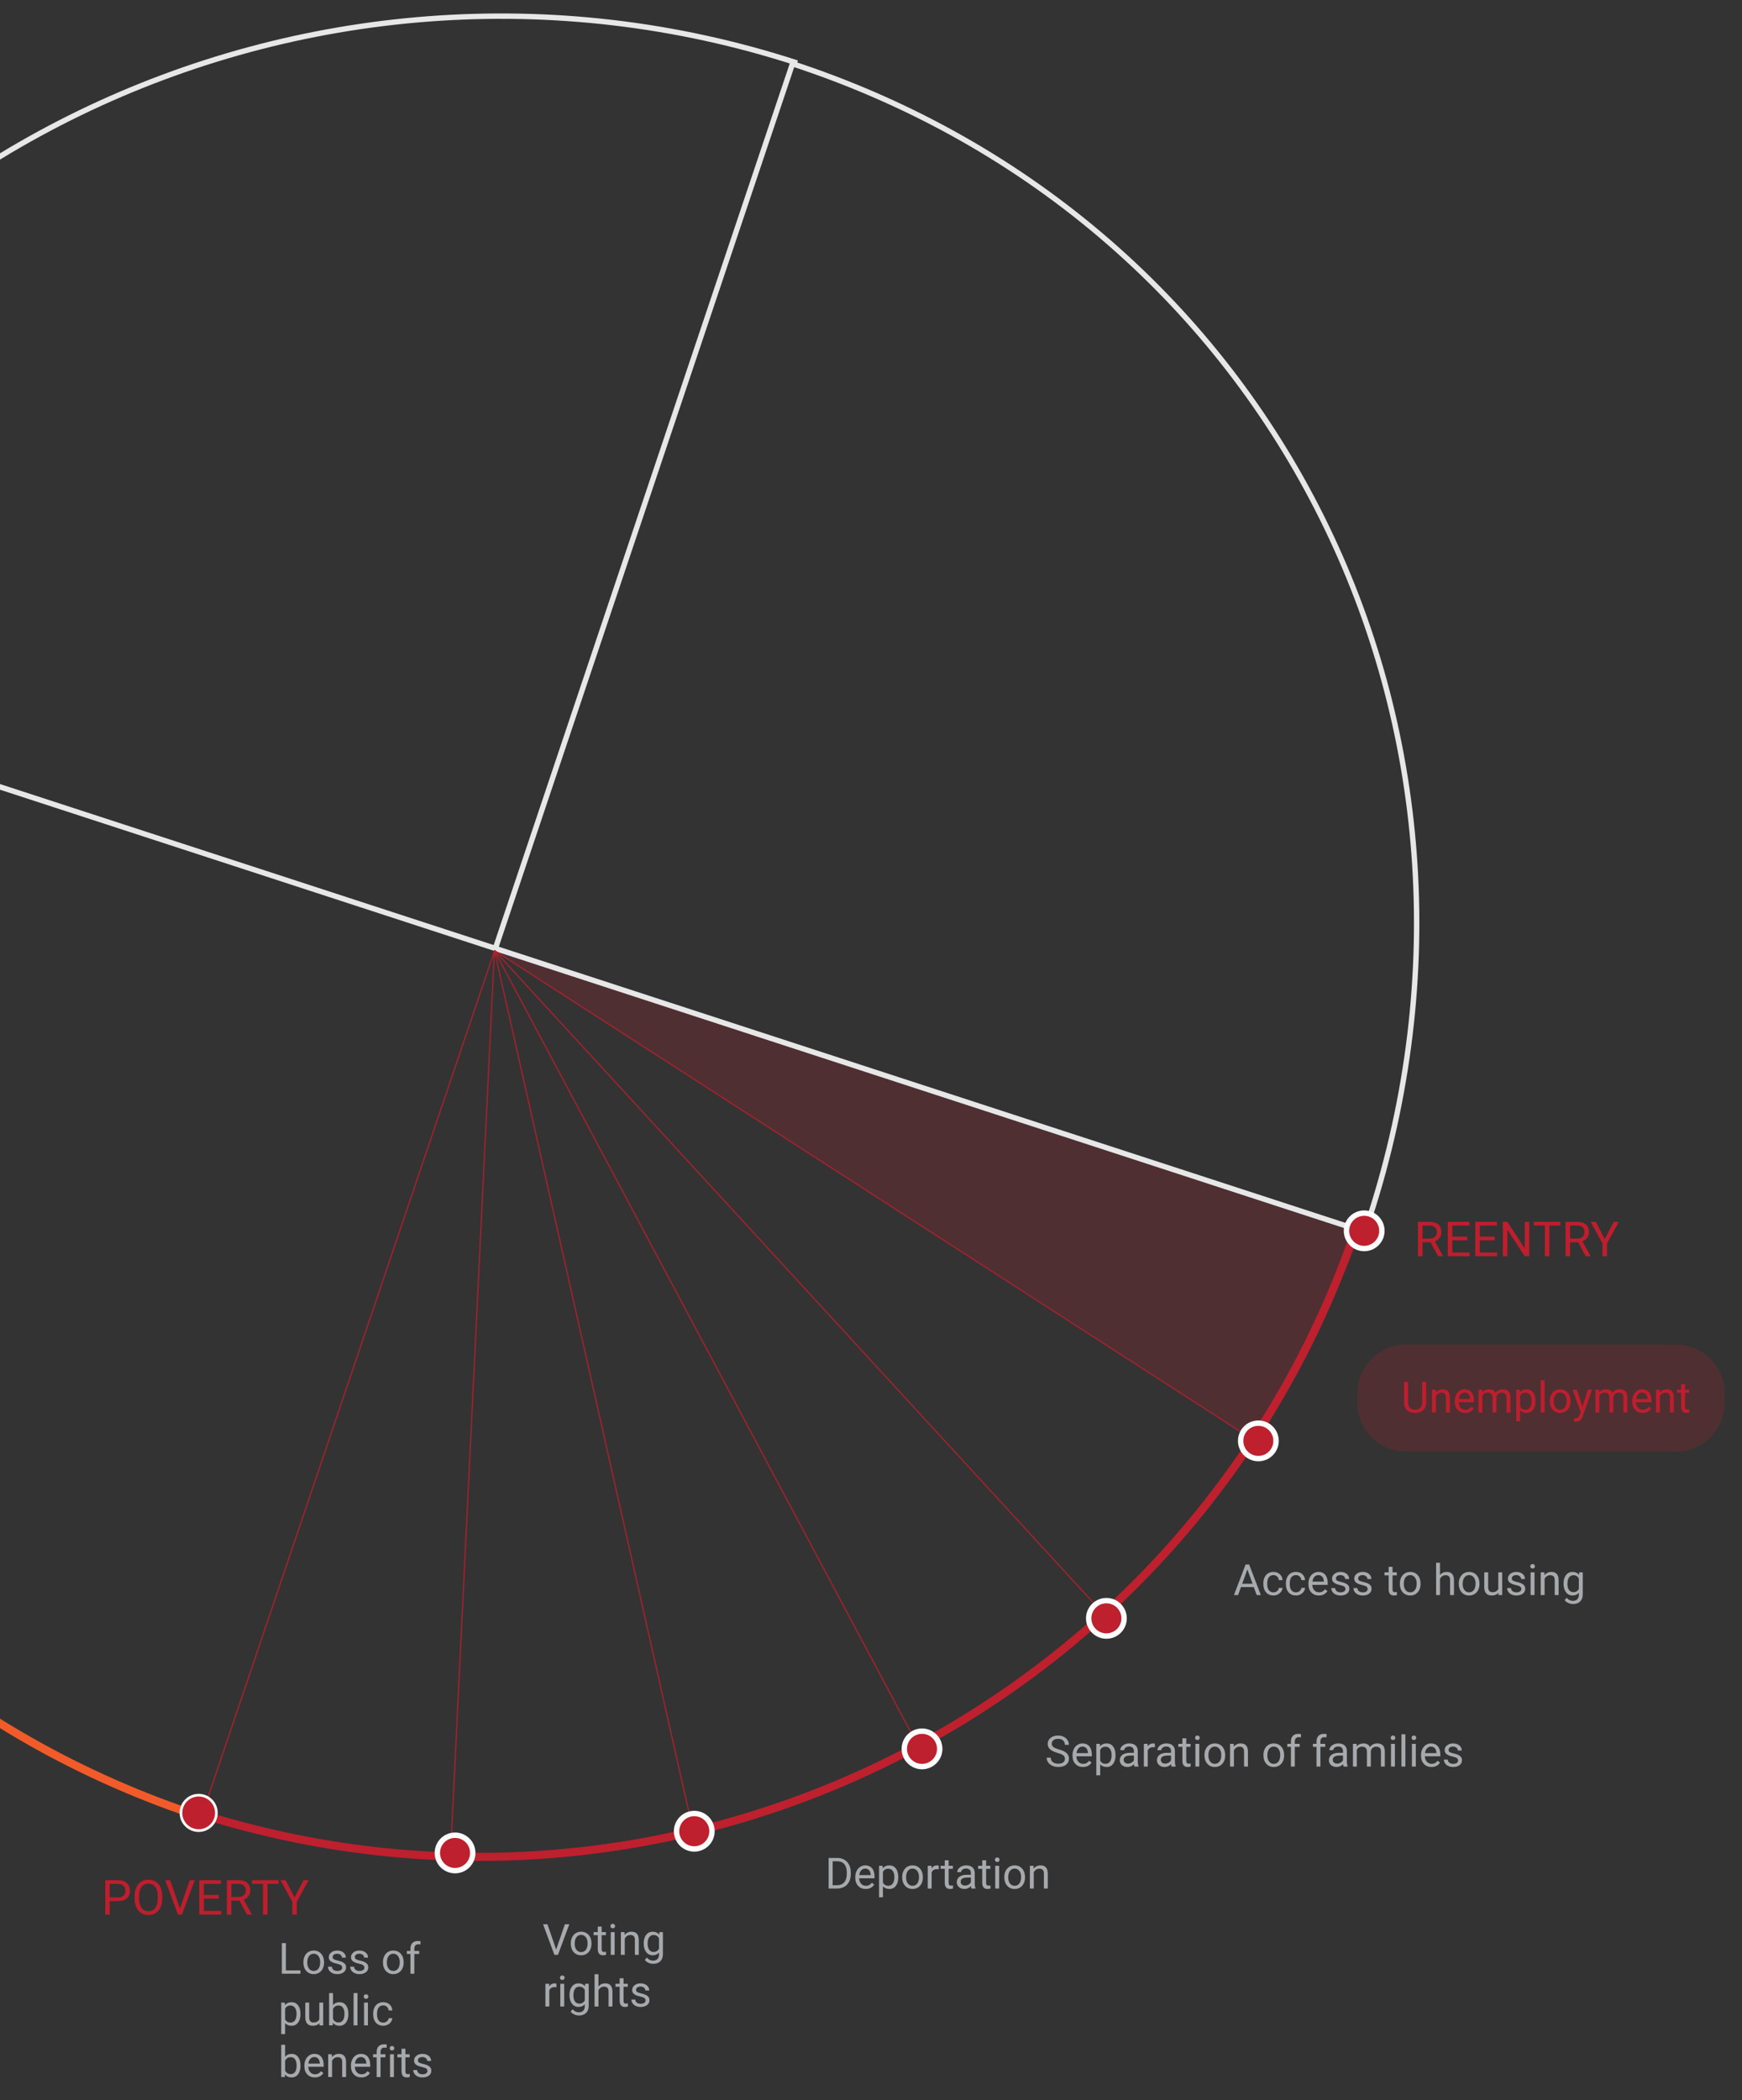 <?xml version="1.0" encoding="utf-8"?>
<!-- Generator: Adobe Illustrator 19.1.0, SVG Export Plug-In . SVG Version: 6.00 Build 0)  -->
<svg version="1.1" id="Layer_1" xmlns="http://www.w3.org/2000/svg" xmlns:xlink="http://www.w3.org/1999/xlink" x="0px" y="0px"
	 viewBox="0 0 647.564 780.438" enable-background="new 0 0 647.564 780.438" xml:space="preserve">
<rect x="0" y="0" width="647.564" height="780.438" fill="#333333" stroke="none"/>
<g opacity="0.2">
	<path fill="#BE202E" d="M641.074,521.487c0,9.899-8.1,18-18,18H522.582c-9.898,0-18-8.101-18-18v-3.783c0-9.899,8.102-18,18-18
		h100.492c9.9,0,18,8.101,18,18V521.487z"/>
</g>
<polyline fill="none" stroke="#E7E7E7" stroke-width="2" stroke-miterlimit="10" points="-146.708,244.6 184.152,352.48 
	505.582,457.288 "/>
<g>
	<path fill="none" stroke="#BE202E" stroke-width="3" stroke-miterlimit="10" d="M71.306,673.115
		c181.02,58.863,375.484-40.154,434.357-221.172"/>
	<path fill="none" stroke="#F15B2A" stroke-width="3" stroke-miterlimit="10" d="M-146.042,240.944
		c-58.865,181.019,40.15,375.48,221.168,434.355"/>
	<g>
		<g>
			<path fill="none" stroke="#E7E7E7" stroke-width="2" stroke-miterlimit="10" d="M509.027,452.781
				C567.896,271.764,474.783,82.292,293.761,23.42"/>
		</g>
		
			<line fill="none" stroke="#E7E7E7" stroke-width="2" stroke-miterlimit="10" x1="184.082" y1="352.686" x2="294.892" y2="22.826"/>
	</g>
	<path fill="none" stroke="#E7E7E7" stroke-width="2" stroke-miterlimit="10" d="M296.312,23.42
		C115.294-35.444-86.358,59.342-145.227,240.363"/>
	<g>
	</g>
</g>
<line opacity="0.75" fill="none" stroke="#BE1E2D" stroke-width="0.5" stroke-miterlimit="10" x1="183.792" y1="353.229" x2="461.587" y2="532.365"/>
<line opacity="0.75" fill="none" stroke="#BE1E2D" stroke-width="0.5" stroke-miterlimit="10" x1="183.792" y1="353.229" x2="410.357" y2="599.898"/>
<line opacity="0.75" fill="none" stroke="#BE1E2D" stroke-width="0.5" stroke-miterlimit="10" x1="183.771" y1="353.271" x2="339.076" y2="644.664"/>
<line opacity="0.75" fill="none" stroke="#BE1E2D" stroke-width="0.5" stroke-miterlimit="10" x1="183.792" y1="353.229" x2="256.548" y2="675.512"/>
<line opacity="0.75" fill="none" stroke="#BE1E2D" stroke-width="0.5" stroke-miterlimit="10" x1="183.792" y1="353.229" x2="167.624" y2="686.298"/>
<line opacity="0.75" fill="none" stroke="#BE1E2D" stroke-width="0.5" stroke-miterlimit="10" x1="183.875" y1="353.208" x2="76.972" y2="668.952"/>
<g>
	<path fill="#BE1E2D" d="M531.804,461.694h-3.006v5.177h-1.696v-12.797h4.236c1.441,0,2.55,0.328,3.326,0.984
		s1.165,1.611,1.165,2.865c0,0.797-0.216,1.491-0.646,2.083c-0.432,0.592-1.03,1.034-1.798,1.327l3.006,5.432v0.105h-1.811
		L531.804,461.694z M528.798,460.314h2.593c0.838,0,1.504-0.217,2-0.651c0.494-0.435,0.742-1.016,0.742-1.743
		c0-0.793-0.236-1.4-0.707-1.823c-0.473-0.423-1.153-0.637-2.044-0.643h-2.584V460.314z"/>
	<path fill="#BE1E2D" d="M545.427,460.956h-5.546v4.535h6.442v1.38h-8.13v-12.797h8.042v1.38h-6.354v4.122h5.546V460.956z"/>
	<path fill="#BE1E2D" d="M555.657,460.956h-5.546v4.535h6.442v1.38h-8.13v-12.797h8.042v1.38h-6.354v4.122h5.546V460.956z"/>
	<path fill="#BE1E2D" d="M568.489,466.871h-1.696l-6.442-9.861v9.861h-1.696v-12.797h1.696l6.46,9.905v-9.905h1.679V466.871z"/>
	<path fill="#BE1E2D" d="M580.073,455.454h-4.113v11.417h-1.679v-11.417h-4.104v-1.38h9.896V455.454z"/>
	<path fill="#BE1E2D" d="M586.665,461.694h-3.006v5.177h-1.696v-12.797h4.236c1.441,0,2.55,0.328,3.326,0.984
		s1.165,1.611,1.165,2.865c0,0.797-0.216,1.491-0.646,2.083c-0.432,0.592-1.03,1.034-1.798,1.327l3.006,5.432v0.105h-1.811
		L586.665,461.694z M583.659,460.314h2.593c0.838,0,1.504-0.217,2-0.651c0.494-0.435,0.742-1.016,0.742-1.743
		c0-0.793-0.236-1.4-0.707-1.823c-0.473-0.423-1.153-0.637-2.044-0.643h-2.584V460.314z"/>
	<path fill="#BE1E2D" d="M596.535,460.499l3.34-6.425h1.916l-4.412,8.024v4.772h-1.688v-4.772l-4.412-8.024h1.934L596.535,460.499z"
		/>
</g>
<g>
	<path fill="#BE1E2D" d="M40.798,706.528v5.01H39.11v-12.797h4.72c1.4,0,2.497,0.357,3.291,1.072s1.191,1.661,1.191,2.839
		c0,1.242-0.389,2.199-1.164,2.87c-0.777,0.671-1.889,1.006-3.336,1.006H40.798z M40.798,705.148h3.032
		c0.902,0,1.594-0.213,2.074-0.639c0.48-0.425,0.721-1.04,0.721-1.845c0-0.763-0.24-1.373-0.721-1.831s-1.14-0.695-1.978-0.713
		h-3.129V705.148z"/>
	<path fill="#BE1E2D" d="M60.31,705.553c0,1.254-0.211,2.349-0.633,3.282c-0.422,0.936-1.02,1.648-1.793,2.141
		s-1.676,0.738-2.707,0.738c-1.008,0-1.901-0.247-2.681-0.742s-1.385-1.201-1.814-2.119c-0.432-0.916-0.652-1.979-0.664-3.186
		v-0.923c0-1.23,0.214-2.317,0.642-3.261s1.032-1.666,1.815-2.166c0.781-0.502,1.677-0.752,2.685-0.752
		c1.025,0,1.929,0.248,2.712,0.742c0.781,0.496,1.384,1.213,1.806,2.154c0.422,0.939,0.633,2.034,0.633,3.282V705.553z
		 M58.631,704.727c0-1.518-0.305-2.682-0.914-3.493s-1.462-1.218-2.558-1.218c-1.066,0-1.906,0.406-2.519,1.218
		s-0.927,1.938-0.944,3.379v0.94c0,1.471,0.309,2.627,0.927,3.468s1.47,1.261,2.554,1.261c1.09,0,1.934-0.396,2.531-1.19
		s0.905-1.933,0.923-3.415V704.727z"/>
	<path fill="#BE1E2D" d="M66.884,709.297l3.656-10.556h1.846l-4.746,12.797h-1.494l-4.737-12.797h1.837L66.884,709.297z"/>
	<path fill="#BE1E2D" d="M81.333,705.623h-5.546v4.535h6.442v1.38H74.1v-12.797h8.042v1.38h-6.354v4.122h5.546V705.623z"/>
	<path fill="#BE1E2D" d="M89.023,706.361h-3.006v5.177h-1.696v-12.797h4.236c1.441,0,2.55,0.328,3.326,0.984
		s1.165,1.611,1.165,2.865c0,0.797-0.216,1.491-0.646,2.083c-0.432,0.592-1.03,1.034-1.798,1.327l3.006,5.432v0.105h-1.811
		L89.023,706.361z M86.018,704.981h2.593c0.838,0,1.504-0.217,2-0.651c0.494-0.435,0.742-1.016,0.742-1.743
		c0-0.793-0.236-1.4-0.707-1.823c-0.473-0.423-1.153-0.637-2.044-0.643h-2.584V704.981z"/>
	<path fill="#BE1E2D" d="M103.552,700.121h-4.113v11.417H97.76v-11.417h-4.104v-1.38h9.896V700.121z"/>
	<path fill="#BE1E2D" d="M109.493,705.166l3.34-6.425h1.916l-4.412,8.024v4.772h-1.688v-4.772l-4.412-8.024h1.934L109.493,705.166z"
		/>
</g>
<g>
	<path fill="#BE1E2D" d="M530.178,513.564v7.734c-0.005,1.073-0.343,1.95-1.012,2.633s-1.577,1.065-2.723,1.148l-0.398,0.016
		c-1.245,0-2.237-0.336-2.977-1.008s-1.114-1.597-1.125-2.773v-7.75h1.484v7.703c0,0.823,0.227,1.462,0.68,1.918
		s1.099,0.684,1.938,0.684c0.849,0,1.499-0.227,1.949-0.68s0.676-1.091,0.676-1.914v-7.711H530.178z"/>
	<path fill="#BE1E2D" d="M533.686,516.486l0.047,1.062c0.646-0.812,1.489-1.219,2.531-1.219c1.786,0,2.688,1.008,2.703,3.023v5.586
		h-1.445v-5.594c-0.005-0.609-0.145-1.06-0.418-1.352s-0.699-0.438-1.277-0.438c-0.469,0-0.88,0.125-1.234,0.375
		s-0.63,0.578-0.828,0.984v6.023h-1.445v-8.453H533.686z"/>
	<path fill="#BE1E2D" d="M544.654,525.096c-1.146,0-2.078-0.376-2.797-1.129s-1.078-1.759-1.078-3.02v-0.266
		c0-0.839,0.16-1.587,0.48-2.246s0.769-1.175,1.344-1.547s1.199-0.559,1.871-0.559c1.099,0,1.953,0.362,2.562,1.086
		s0.914,1.761,0.914,3.109v0.602h-5.727c0.021,0.833,0.265,1.507,0.73,2.02s1.059,0.77,1.777,0.77c0.511,0,0.942-0.104,1.297-0.312
		s0.664-0.484,0.93-0.828l0.883,0.688C547.134,524.552,546.071,525.096,544.654,525.096z M544.475,517.518
		c-0.583,0-1.073,0.212-1.469,0.637s-0.641,1.02-0.734,1.785h4.234v-0.109c-0.042-0.734-0.239-1.304-0.594-1.707
		S545.079,517.518,544.475,517.518z"/>
	<path fill="#BE1E2D" d="M550.982,516.486l0.039,0.938c0.62-0.729,1.456-1.094,2.508-1.094c1.183,0,1.987,0.453,2.414,1.359
		c0.281-0.406,0.647-0.734,1.098-0.984s0.983-0.375,1.598-0.375c1.854,0,2.797,0.981,2.828,2.945v5.664h-1.445v-5.578
		c0-0.604-0.138-1.056-0.414-1.355s-0.739-0.449-1.391-0.449c-0.536,0-0.981,0.16-1.336,0.48s-0.56,0.751-0.617,1.293v5.609h-1.453
		V519.4c0-1.229-0.602-1.844-1.805-1.844c-0.948,0-1.597,0.403-1.945,1.211v6.172h-1.445v-8.453H550.982z"/>
	<path fill="#BE1E2D" d="M570.787,520.807c0,1.286-0.294,2.323-0.883,3.109s-1.386,1.18-2.391,1.18
		c-1.026,0-1.833-0.325-2.422-0.977v4.07h-1.445v-11.703h1.32l0.07,0.938c0.589-0.729,1.406-1.094,2.453-1.094
		c1.016,0,1.819,0.383,2.41,1.148s0.887,1.831,0.887,3.195V520.807z M569.342,520.643c0-0.953-0.203-1.706-0.609-2.258
		s-0.964-0.828-1.672-0.828c-0.875,0-1.531,0.388-1.969,1.164v4.039c0.433,0.771,1.094,1.156,1.984,1.156
		c0.692,0,1.243-0.274,1.652-0.824S569.342,521.726,569.342,520.643z"/>
	<path fill="#BE1E2D" d="M574.193,524.939h-1.445v-12h1.445V524.939z"/>
	<path fill="#BE1E2D" d="M576.123,520.635c0-0.828,0.163-1.573,0.488-2.234s0.778-1.172,1.359-1.531s1.243-0.539,1.988-0.539
		c1.151,0,2.082,0.398,2.793,1.195s1.066,1.856,1.066,3.18v0.102c0,0.823-0.157,1.562-0.473,2.215s-0.766,1.163-1.352,1.527
		s-1.259,0.547-2.02,0.547c-1.146,0-2.074-0.398-2.785-1.195s-1.066-1.852-1.066-3.164V520.635z M577.576,520.807
		c0,0.938,0.218,1.69,0.652,2.258s1.017,0.852,1.746,0.852c0.734,0,1.317-0.288,1.75-0.863s0.648-1.382,0.648-2.418
		c0-0.927-0.22-1.679-0.66-2.254s-1.024-0.863-1.754-0.863c-0.714,0-1.289,0.284-1.727,0.852S577.576,519.749,577.576,520.807z"/>
	<path fill="#BE1E2D" d="M588.279,522.822l1.969-6.336h1.547l-3.398,9.758c-0.526,1.406-1.362,2.109-2.508,2.109l-0.273-0.023
		l-0.539-0.102v-1.172l0.391,0.031c0.489,0,0.871-0.099,1.145-0.297s0.499-0.56,0.676-1.086l0.32-0.859l-3.016-8.359h1.578
		L588.279,522.822z"/>
	<path fill="#BE1E2D" d="M594.443,516.486l0.039,0.938c0.62-0.729,1.456-1.094,2.508-1.094c1.183,0,1.987,0.453,2.414,1.359
		c0.281-0.406,0.647-0.734,1.098-0.984s0.983-0.375,1.598-0.375c1.854,0,2.797,0.981,2.828,2.945v5.664h-1.445v-5.578
		c0-0.604-0.138-1.056-0.414-1.355s-0.739-0.449-1.391-0.449c-0.536,0-0.981,0.16-1.336,0.48s-0.56,0.751-0.617,1.293v5.609h-1.453
		V519.4c0-1.229-0.602-1.844-1.805-1.844c-0.948,0-1.597,0.403-1.945,1.211v6.172h-1.445v-8.453H594.443z"/>
	<path fill="#BE1E2D" d="M610.615,525.096c-1.146,0-2.078-0.376-2.797-1.129s-1.078-1.759-1.078-3.02v-0.266
		c0-0.839,0.16-1.587,0.48-2.246s0.769-1.175,1.344-1.547s1.199-0.559,1.871-0.559c1.099,0,1.953,0.362,2.562,1.086
		s0.914,1.761,0.914,3.109v0.602h-5.727c0.021,0.833,0.265,1.507,0.73,2.02s1.059,0.77,1.777,0.77c0.511,0,0.942-0.104,1.297-0.312
		s0.664-0.484,0.93-0.828l0.883,0.688C613.095,524.552,612.032,525.096,610.615,525.096z M610.436,517.518
		c-0.583,0-1.073,0.212-1.469,0.637s-0.641,1.02-0.734,1.785h4.234v-0.109c-0.042-0.734-0.239-1.304-0.594-1.707
		S611.04,517.518,610.436,517.518z"/>
	<path fill="#BE1E2D" d="M616.951,516.486l0.047,1.062c0.646-0.812,1.489-1.219,2.531-1.219c1.786,0,2.688,1.008,2.703,3.023v5.586
		h-1.445v-5.594c-0.005-0.609-0.145-1.06-0.418-1.352s-0.699-0.438-1.277-0.438c-0.469,0-0.88,0.125-1.234,0.375
		s-0.63,0.578-0.828,0.984v6.023h-1.445v-8.453H616.951z"/>
	<path fill="#BE1E2D" d="M626.373,514.439v2.047h1.578v1.117h-1.578v5.249c0,0.339,0.07,0.593,0.211,0.763
		c0.141,0.169,0.38,0.254,0.719,0.254c0.167,0,0.396-0.031,0.688-0.094v1.165c-0.38,0.104-0.75,0.155-1.109,0.155
		c-0.646,0-1.133-0.195-1.461-0.586s-0.492-0.945-0.492-1.664v-5.242h-1.539v-1.117h1.539v-2.047H626.373z"/>
</g>
<g>
	<path fill="#A7A9AC" d="M393.146,651.462c-1.286-0.37-2.223-0.824-2.809-1.363s-0.879-1.204-0.879-1.996
		c0-0.896,0.358-1.637,1.074-2.223s1.647-0.879,2.793-0.879c0.781,0,1.478,0.151,2.09,0.453s1.086,0.719,1.422,1.25
		s0.504,1.112,0.504,1.742h-1.508c0-0.689-0.219-1.232-0.656-1.627s-1.055-0.592-1.852-0.592c-0.739,0-1.316,0.163-1.73,0.489
		s-0.621,0.778-0.621,1.357c0,0.465,0.196,0.857,0.59,1.179c0.394,0.32,1.062,0.614,2.008,0.88c0.945,0.267,1.685,0.56,2.219,0.88
		s0.93,0.694,1.188,1.121s0.387,0.93,0.387,1.508c0,0.922-0.359,1.66-1.078,2.215s-1.68,0.832-2.883,0.832
		c-0.781,0-1.511-0.149-2.188-0.449s-1.199-0.71-1.566-1.23s-0.551-1.112-0.551-1.773h1.508c0,0.688,0.254,1.23,0.762,1.629
		s1.187,0.598,2.035,0.598c0.792,0,1.398-0.161,1.82-0.484s0.633-0.763,0.633-1.32s-0.195-0.988-0.586-1.293
		S394.173,651.759,393.146,651.462z"/>
	<path fill="#A7A9AC" d="M402.568,656.688c-1.146,0-2.078-0.376-2.797-1.129s-1.078-1.759-1.078-3.02v-0.266
		c0-0.839,0.16-1.587,0.48-2.246s0.769-1.175,1.344-1.547s1.199-0.559,1.871-0.559c1.099,0,1.953,0.362,2.562,1.086
		s0.914,1.761,0.914,3.109v0.602h-5.727c0.021,0.833,0.265,1.507,0.73,2.02s1.059,0.77,1.777,0.77c0.511,0,0.942-0.104,1.297-0.312
		s0.664-0.484,0.93-0.828l0.883,0.688C405.048,656.145,403.985,656.688,402.568,656.688z M402.389,649.11
		c-0.583,0-1.073,0.212-1.469,0.637s-0.641,1.02-0.734,1.785h4.234v-0.109c-0.042-0.734-0.239-1.304-0.594-1.707
		S402.993,649.11,402.389,649.11z"/>
	<path fill="#A7A9AC" d="M414.678,652.399c0,1.286-0.294,2.323-0.883,3.109s-1.386,1.18-2.391,1.18
		c-1.026,0-1.833-0.325-2.422-0.977v4.07h-1.445v-11.703h1.32l0.07,0.938c0.589-0.729,1.406-1.094,2.453-1.094
		c1.016,0,1.819,0.383,2.41,1.148s0.887,1.831,0.887,3.195V652.399z M413.232,652.235c0-0.953-0.203-1.706-0.609-2.258
		s-0.964-0.828-1.672-0.828c-0.875,0-1.531,0.388-1.969,1.164v4.039c0.433,0.771,1.094,1.156,1.984,1.156
		c0.692,0,1.243-0.274,1.652-0.824S413.232,653.318,413.232,652.235z"/>
	<path fill="#A7A9AC" d="M421.732,656.532c-0.083-0.167-0.151-0.464-0.203-0.891c-0.672,0.698-1.474,1.047-2.406,1.047
		c-0.833,0-1.517-0.235-2.051-0.707s-0.801-1.069-0.801-1.793c0-0.88,0.335-1.563,1.004-2.051s1.61-0.73,2.824-0.73h1.406v-0.664
		c0-0.505-0.151-0.907-0.453-1.207s-0.747-0.449-1.336-0.449c-0.516,0-0.948,0.13-1.297,0.391s-0.523,0.575-0.523,0.945h-1.453
		c0-0.422,0.149-0.829,0.449-1.223s0.706-0.704,1.219-0.934s1.077-0.344,1.691-0.344c0.974,0,1.737,0.243,2.289,0.73
		s0.839,1.157,0.859,2.012v3.891c0,0.776,0.099,1.394,0.297,1.852v0.125H421.732z M419.334,655.431c0.453,0,0.883-0.117,1.289-0.352
		s0.7-0.539,0.883-0.914v-1.734h-1.133c-1.771,0-2.656,0.519-2.656,1.555c0,0.453,0.151,0.808,0.453,1.062
		S418.86,655.431,419.334,655.431z"/>
	<path fill="#A7A9AC" d="M429.303,649.376c-0.219-0.036-0.456-0.055-0.711-0.055c-0.948,0-1.591,0.403-1.93,1.211v6h-1.445v-8.453
		h1.406l0.023,0.977c0.474-0.755,1.146-1.133,2.016-1.133c0.281,0,0.495,0.036,0.641,0.109V649.376z"/>
	<path fill="#A7A9AC" d="M435.537,656.532c-0.083-0.167-0.151-0.464-0.203-0.891c-0.672,0.698-1.474,1.047-2.406,1.047
		c-0.833,0-1.517-0.235-2.051-0.707s-0.801-1.069-0.801-1.793c0-0.88,0.335-1.563,1.004-2.051s1.61-0.73,2.824-0.73h1.406v-0.664
		c0-0.505-0.151-0.907-0.453-1.207s-0.747-0.449-1.336-0.449c-0.516,0-0.948,0.13-1.297,0.391s-0.523,0.575-0.523,0.945h-1.453
		c0-0.422,0.149-0.829,0.449-1.223s0.706-0.704,1.219-0.934s1.077-0.344,1.691-0.344c0.974,0,1.737,0.243,2.289,0.73
		s0.839,1.157,0.859,2.012v3.891c0,0.776,0.099,1.394,0.297,1.852v0.125H435.537z M433.139,655.431c0.453,0,0.883-0.117,1.289-0.352
		s0.7-0.539,0.883-0.914v-1.734h-1.133c-1.771,0-2.656,0.519-2.656,1.555c0,0.453,0.151,0.808,0.453,1.062
		S432.665,655.431,433.139,655.431z"/>
	<path fill="#A7A9AC" d="M440.982,646.032v2.047h1.578v1.117h-1.578v5.249c0,0.339,0.07,0.593,0.211,0.763
		c0.141,0.169,0.38,0.254,0.719,0.254c0.167,0,0.396-0.031,0.688-0.094v1.165c-0.38,0.104-0.75,0.155-1.109,0.155
		c-0.646,0-1.133-0.195-1.461-0.586s-0.492-0.945-0.492-1.664v-5.242h-1.539v-1.117h1.539v-2.047H440.982z"/>
	<path fill="#A7A9AC" d="M444.256,645.837c0-0.234,0.071-0.433,0.215-0.594s0.355-0.242,0.637-0.242s0.495,0.081,0.641,0.242
		s0.219,0.359,0.219,0.594s-0.073,0.43-0.219,0.586s-0.359,0.234-0.641,0.234s-0.493-0.078-0.637-0.234
		S444.256,646.071,444.256,645.837z M445.818,656.532h-1.445v-8.453h1.445V656.532z"/>
	<path fill="#A7A9AC" d="M447.748,652.228c0-0.828,0.163-1.573,0.488-2.234s0.778-1.172,1.359-1.531s1.243-0.539,1.988-0.539
		c1.151,0,2.082,0.398,2.793,1.195s1.066,1.856,1.066,3.18v0.102c0,0.823-0.157,1.562-0.473,2.215s-0.766,1.163-1.352,1.527
		s-1.259,0.547-2.02,0.547c-1.146,0-2.074-0.398-2.785-1.195s-1.066-1.852-1.066-3.164V652.228z M449.201,652.399
		c0,0.938,0.218,1.69,0.652,2.258s1.017,0.852,1.746,0.852c0.734,0,1.317-0.288,1.75-0.863s0.648-1.382,0.648-2.418
		c0-0.927-0.22-1.679-0.66-2.254s-1.024-0.863-1.754-0.863c-0.714,0-1.289,0.284-1.727,0.852S449.201,651.342,449.201,652.399z"/>
	<path fill="#A7A9AC" d="M458.623,648.079l0.047,1.062c0.646-0.812,1.489-1.219,2.531-1.219c1.786,0,2.688,1.008,2.703,3.023v5.586
		h-1.445v-5.594c-0.005-0.609-0.145-1.06-0.418-1.352s-0.699-0.438-1.277-0.438c-0.469,0-0.88,0.125-1.234,0.375
		s-0.63,0.578-0.828,0.984v6.023h-1.445v-8.453H458.623z"/>
	<path fill="#A7A9AC" d="M469.662,652.228c0-0.828,0.163-1.573,0.488-2.234s0.778-1.172,1.359-1.531s1.243-0.539,1.988-0.539
		c1.151,0,2.082,0.398,2.793,1.195s1.066,1.856,1.066,3.18v0.102c0,0.823-0.157,1.562-0.473,2.215s-0.766,1.163-1.352,1.527
		s-1.259,0.547-2.02,0.547c-1.146,0-2.074-0.398-2.785-1.195s-1.066-1.852-1.066-3.164V652.228z M471.115,652.399
		c0,0.938,0.218,1.69,0.652,2.258s1.017,0.852,1.746,0.852c0.734,0,1.317-0.288,1.75-0.863s0.648-1.382,0.648-2.418
		c0-0.927-0.22-1.679-0.66-2.254s-1.024-0.863-1.754-0.863c-0.714,0-1.289,0.284-1.727,0.852S471.115,651.342,471.115,652.399z"/>
	<path fill="#A7A9AC" d="M479.881,656.532v-7.336h-1.336v-1.117h1.336v-0.867c0-0.906,0.242-1.606,0.727-2.102
		s1.169-0.742,2.055-0.742c0.333,0,0.664,0.044,0.992,0.132l-0.078,1.165c-0.245-0.047-0.505-0.07-0.781-0.07
		c-0.469,0-0.831,0.137-1.086,0.411s-0.383,0.668-0.383,1.18v0.894h1.805v1.117h-1.805v7.336H479.881z"/>
	<path fill="#A7A9AC" d="M489.396,656.532v-7.336h-1.336v-1.117h1.336v-0.867c0-0.906,0.242-1.606,0.727-2.102
		s1.169-0.742,2.055-0.742c0.333,0,0.664,0.044,0.992,0.132l-0.078,1.165c-0.245-0.047-0.505-0.07-0.781-0.07
		c-0.469,0-0.831,0.137-1.086,0.411s-0.383,0.668-0.383,1.18v0.894h1.805v1.117h-1.805v7.336H489.396z"/>
	<path fill="#A7A9AC" d="M499.459,656.532c-0.083-0.167-0.151-0.464-0.203-0.891c-0.672,0.698-1.474,1.047-2.406,1.047
		c-0.833,0-1.517-0.235-2.051-0.707s-0.801-1.069-0.801-1.793c0-0.88,0.335-1.563,1.004-2.051s1.61-0.73,2.824-0.73h1.406v-0.664
		c0-0.505-0.151-0.907-0.453-1.207s-0.747-0.449-1.336-0.449c-0.516,0-0.948,0.13-1.297,0.391s-0.523,0.575-0.523,0.945h-1.453
		c0-0.422,0.149-0.829,0.449-1.223s0.706-0.704,1.219-0.934s1.077-0.344,1.691-0.344c0.974,0,1.737,0.243,2.289,0.73
		s0.839,1.157,0.859,2.012v3.891c0,0.776,0.099,1.394,0.297,1.852v0.125H499.459z M497.061,655.431c0.453,0,0.883-0.117,1.289-0.352
		s0.7-0.539,0.883-0.914v-1.734H498.1c-1.771,0-2.656,0.519-2.656,1.555c0,0.453,0.151,0.808,0.453,1.062
		S496.587,655.431,497.061,655.431z"/>
	<path fill="#A7A9AC" d="M504.303,648.079l0.039,0.938c0.62-0.729,1.456-1.094,2.508-1.094c1.183,0,1.987,0.453,2.414,1.359
		c0.281-0.406,0.647-0.734,1.098-0.984s0.983-0.375,1.598-0.375c1.854,0,2.797,0.981,2.828,2.945v5.664h-1.445v-5.578
		c0-0.604-0.138-1.056-0.414-1.355s-0.739-0.449-1.391-0.449c-0.536,0-0.981,0.16-1.336,0.48s-0.56,0.751-0.617,1.293v5.609h-1.453
		v-5.539c0-1.229-0.602-1.844-1.805-1.844c-0.948,0-1.597,0.403-1.945,1.211v6.172h-1.445v-8.453H504.303z"/>
	<path fill="#A7A9AC" d="M516.975,645.837c0-0.234,0.071-0.433,0.215-0.594s0.355-0.242,0.637-0.242s0.495,0.081,0.641,0.242
		s0.219,0.359,0.219,0.594s-0.073,0.43-0.219,0.586s-0.359,0.234-0.641,0.234s-0.493-0.078-0.637-0.234
		S516.975,646.071,516.975,645.837z M518.537,656.532h-1.445v-8.453h1.445V656.532z"/>
	<path fill="#A7A9AC" d="M522.42,656.532h-1.445v-12h1.445V656.532z"/>
	<path fill="#A7A9AC" d="M524.74,645.837c0-0.234,0.071-0.433,0.215-0.594s0.355-0.242,0.637-0.242s0.495,0.081,0.641,0.242
		s0.219,0.359,0.219,0.594s-0.073,0.43-0.219,0.586s-0.359,0.234-0.641,0.234s-0.493-0.078-0.637-0.234
		S524.74,646.071,524.74,645.837z M526.303,656.532h-1.445v-8.453h1.445V656.532z"/>
	<path fill="#A7A9AC" d="M532.123,656.688c-1.146,0-2.078-0.376-2.797-1.129s-1.078-1.759-1.078-3.02v-0.266
		c0-0.839,0.16-1.587,0.48-2.246s0.769-1.175,1.344-1.547s1.199-0.559,1.871-0.559c1.099,0,1.953,0.362,2.562,1.086
		s0.914,1.761,0.914,3.109v0.602h-5.727c0.021,0.833,0.265,1.507,0.73,2.02s1.059,0.77,1.777,0.77c0.511,0,0.942-0.104,1.297-0.312
		s0.664-0.484,0.93-0.828l0.883,0.688C534.603,656.145,533.54,656.688,532.123,656.688z M531.943,649.11
		c-0.583,0-1.073,0.212-1.469,0.637s-0.641,1.02-0.734,1.785h4.234v-0.109c-0.042-0.734-0.239-1.304-0.594-1.707
		S532.548,649.11,531.943,649.11z"/>
	<path fill="#A7A9AC" d="M542.014,654.29c0-0.391-0.147-0.694-0.441-0.91s-0.808-0.402-1.539-0.559s-1.312-0.344-1.742-0.562
		s-0.747-0.479-0.953-0.781s-0.309-0.661-0.309-1.078c0-0.692,0.293-1.278,0.879-1.758s1.335-0.719,2.246-0.719
		c0.958,0,1.735,0.247,2.332,0.742s0.895,1.128,0.895,1.898h-1.453c0-0.396-0.168-0.737-0.504-1.023s-0.759-0.43-1.27-0.43
		c-0.526,0-0.938,0.114-1.234,0.344s-0.445,0.528-0.445,0.898c0,0.349,0.138,0.612,0.414,0.789s0.774,0.347,1.496,0.508
		s1.306,0.354,1.754,0.578s0.78,0.493,0.996,0.809s0.324,0.699,0.324,1.152c0,0.755-0.302,1.36-0.906,1.816
		s-1.388,0.684-2.352,0.684c-0.677,0-1.276-0.12-1.797-0.359s-0.929-0.574-1.223-1.004s-0.441-0.895-0.441-1.395h1.445
		c0.026,0.484,0.22,0.868,0.582,1.152s0.84,0.426,1.434,0.426c0.547,0,0.985-0.11,1.316-0.332S542.014,654.66,542.014,654.29z"/>
</g>
<g>
	<path fill="#A7A9AC" d="M466.076,589.819h-4.766l-1.07,2.977h-1.547l4.344-11.375h1.312l4.352,11.375h-1.539L466.076,589.819z
		 M461.764,588.593h3.867l-1.938-5.32L461.764,588.593z"/>
	<path fill="#A7A9AC" d="M473.396,591.772c0.516,0,0.966-0.156,1.352-0.469s0.599-0.703,0.641-1.172h1.367
		c-0.026,0.484-0.192,0.945-0.5,1.383s-0.718,0.786-1.23,1.047s-1.056,0.391-1.629,0.391c-1.151,0-2.066-0.384-2.746-1.152
		s-1.02-1.819-1.02-3.152v-0.242c0-0.823,0.151-1.555,0.453-2.195s0.735-1.138,1.301-1.492s1.233-0.531,2.004-0.531
		c0.948,0,1.735,0.284,2.363,0.852s0.962,1.305,1.004,2.211h-1.367c-0.042-0.547-0.249-0.996-0.621-1.348s-0.832-0.527-1.379-0.527
		c-0.734,0-1.304,0.265-1.707,0.793s-0.605,1.293-0.605,2.293v0.273c0,0.974,0.2,1.724,0.602,2.25S472.651,591.772,473.396,591.772z
		"/>
	<path fill="#A7A9AC" d="M481.771,591.772c0.516,0,0.966-0.156,1.352-0.469s0.599-0.703,0.641-1.172h1.367
		c-0.026,0.484-0.192,0.945-0.5,1.383s-0.718,0.786-1.23,1.047s-1.056,0.391-1.629,0.391c-1.151,0-2.066-0.384-2.746-1.152
		s-1.02-1.819-1.02-3.152v-0.242c0-0.823,0.151-1.555,0.453-2.195s0.735-1.138,1.301-1.492s1.233-0.531,2.004-0.531
		c0.948,0,1.735,0.284,2.363,0.852s0.962,1.305,1.004,2.211h-1.367c-0.042-0.547-0.249-0.996-0.621-1.348s-0.832-0.527-1.379-0.527
		c-0.734,0-1.304,0.265-1.707,0.793s-0.605,1.293-0.605,2.293v0.273c0,0.974,0.2,1.724,0.602,2.25S481.026,591.772,481.771,591.772z
		"/>
	<path fill="#A7A9AC" d="M490.264,592.952c-1.146,0-2.078-0.376-2.797-1.129s-1.078-1.759-1.078-3.02v-0.266
		c0-0.839,0.16-1.587,0.48-2.246s0.769-1.175,1.344-1.547s1.199-0.559,1.871-0.559c1.099,0,1.953,0.362,2.562,1.086
		s0.914,1.761,0.914,3.109v0.602h-5.727c0.021,0.833,0.265,1.507,0.73,2.02s1.059,0.77,1.777,0.77c0.511,0,0.942-0.104,1.297-0.312
		s0.664-0.484,0.93-0.828l0.883,0.688C492.743,592.408,491.681,592.952,490.264,592.952z M490.084,585.374
		c-0.583,0-1.073,0.212-1.469,0.637s-0.641,1.02-0.734,1.785h4.234v-0.109c-0.042-0.734-0.239-1.304-0.594-1.707
		S490.688,585.374,490.084,585.374z"/>
	<path fill="#A7A9AC" d="M500.154,590.554c0-0.391-0.147-0.694-0.441-0.91s-0.808-0.402-1.539-0.559s-1.312-0.344-1.742-0.562
		s-0.747-0.479-0.953-0.781s-0.309-0.661-0.309-1.078c0-0.692,0.293-1.278,0.879-1.758s1.335-0.719,2.246-0.719
		c0.958,0,1.735,0.247,2.332,0.742s0.895,1.128,0.895,1.898h-1.453c0-0.396-0.168-0.737-0.504-1.023s-0.759-0.43-1.27-0.43
		c-0.526,0-0.938,0.114-1.234,0.344s-0.445,0.528-0.445,0.898c0,0.349,0.138,0.612,0.414,0.789s0.774,0.347,1.496,0.508
		s1.306,0.354,1.754,0.578s0.78,0.493,0.996,0.809s0.324,0.699,0.324,1.152c0,0.755-0.302,1.36-0.906,1.816
		s-1.388,0.684-2.352,0.684c-0.677,0-1.276-0.12-1.797-0.359s-0.929-0.574-1.223-1.004s-0.441-0.895-0.441-1.395h1.445
		c0.026,0.484,0.22,0.868,0.582,1.152s0.84,0.426,1.434,0.426c0.547,0,0.985-0.11,1.316-0.332S500.154,590.924,500.154,590.554z"/>
	<path fill="#A7A9AC" d="M508.404,590.554c0-0.391-0.147-0.694-0.441-0.91s-0.808-0.402-1.539-0.559s-1.312-0.344-1.742-0.562
		s-0.747-0.479-0.953-0.781s-0.309-0.661-0.309-1.078c0-0.692,0.293-1.278,0.879-1.758s1.335-0.719,2.246-0.719
		c0.958,0,1.735,0.247,2.332,0.742s0.895,1.128,0.895,1.898h-1.453c0-0.396-0.168-0.737-0.504-1.023s-0.759-0.43-1.27-0.43
		c-0.526,0-0.938,0.114-1.234,0.344s-0.445,0.528-0.445,0.898c0,0.349,0.138,0.612,0.414,0.789s0.774,0.347,1.496,0.508
		s1.306,0.354,1.754,0.578s0.78,0.493,0.996,0.809s0.324,0.699,0.324,1.152c0,0.755-0.302,1.36-0.906,1.816
		s-1.388,0.684-2.352,0.684c-0.677,0-1.276-0.12-1.797-0.359s-0.929-0.574-1.223-1.004s-0.441-0.895-0.441-1.395h1.445
		c0.026,0.484,0.22,0.868,0.582,1.152s0.84,0.426,1.434,0.426c0.547,0,0.985-0.11,1.316-0.332S508.404,590.924,508.404,590.554z"/>
	<path fill="#A7A9AC" d="M517.654,582.296v2.047h1.578v1.117h-1.578v5.249c0,0.339,0.07,0.593,0.211,0.763
		c0.141,0.169,0.38,0.254,0.719,0.254c0.167,0,0.396-0.031,0.688-0.094v1.165c-0.38,0.104-0.75,0.155-1.109,0.155
		c-0.646,0-1.133-0.195-1.461-0.586s-0.492-0.945-0.492-1.664v-5.242h-1.539v-1.117h1.539v-2.047H517.654z"/>
	<path fill="#A7A9AC" d="M520.381,588.491c0-0.828,0.163-1.573,0.488-2.234s0.778-1.172,1.359-1.531s1.243-0.539,1.988-0.539
		c1.151,0,2.082,0.398,2.793,1.195s1.066,1.856,1.066,3.18v0.102c0,0.823-0.157,1.562-0.473,2.215s-0.766,1.163-1.352,1.527
		s-1.259,0.547-2.02,0.547c-1.146,0-2.074-0.398-2.785-1.195s-1.066-1.852-1.066-3.164V588.491z M521.834,588.663
		c0,0.938,0.218,1.69,0.652,2.258s1.017,0.852,1.746,0.852c0.734,0,1.317-0.288,1.75-0.863s0.648-1.382,0.648-2.418
		c0-0.927-0.22-1.679-0.66-2.254s-1.024-0.863-1.754-0.863c-0.714,0-1.289,0.284-1.727,0.852S521.834,587.605,521.834,588.663z"/>
	<path fill="#A7A9AC" d="M535.295,585.366c0.641-0.786,1.474-1.18,2.5-1.18c1.786,0,2.688,1.008,2.703,3.023v5.586h-1.445v-5.594
		c-0.005-0.609-0.145-1.06-0.418-1.352s-0.699-0.438-1.277-0.438c-0.469,0-0.88,0.125-1.234,0.375s-0.63,0.578-0.828,0.984v6.023
		h-1.445v-12h1.445V585.366z"/>
	<path fill="#A7A9AC" d="M542.279,588.491c0-0.828,0.163-1.573,0.488-2.234s0.778-1.172,1.359-1.531s1.243-0.539,1.988-0.539
		c1.151,0,2.082,0.398,2.793,1.195s1.066,1.856,1.066,3.18v0.102c0,0.823-0.157,1.562-0.473,2.215s-0.766,1.163-1.352,1.527
		s-1.259,0.547-2.02,0.547c-1.146,0-2.074-0.398-2.785-1.195s-1.066-1.852-1.066-3.164V588.491z M543.732,588.663
		c0,0.938,0.218,1.69,0.652,2.258s1.017,0.852,1.746,0.852c0.734,0,1.317-0.288,1.75-0.863s0.648-1.382,0.648-2.418
		c0-0.927-0.22-1.679-0.66-2.254s-1.024-0.863-1.754-0.863c-0.714,0-1.289,0.284-1.727,0.852S543.732,587.605,543.732,588.663z"/>
	<path fill="#A7A9AC" d="M557.006,591.96c-0.562,0.661-1.388,0.992-2.477,0.992c-0.901,0-1.587-0.262-2.059-0.785
		s-0.71-1.298-0.715-2.324v-5.5h1.445v5.461c0,1.281,0.521,1.922,1.562,1.922c1.104,0,1.839-0.411,2.203-1.234v-6.148h1.445v8.453
		h-1.375L557.006,591.96z"/>
	<path fill="#A7A9AC" d="M565.529,590.554c0-0.391-0.147-0.694-0.441-0.91s-0.808-0.402-1.539-0.559s-1.312-0.344-1.742-0.562
		s-0.747-0.479-0.953-0.781s-0.309-0.661-0.309-1.078c0-0.692,0.293-1.278,0.879-1.758s1.335-0.719,2.246-0.719
		c0.958,0,1.735,0.247,2.332,0.742s0.895,1.128,0.895,1.898h-1.453c0-0.396-0.168-0.737-0.504-1.023s-0.759-0.43-1.27-0.43
		c-0.526,0-0.938,0.114-1.234,0.344s-0.445,0.528-0.445,0.898c0,0.349,0.138,0.612,0.414,0.789s0.774,0.347,1.496,0.508
		s1.306,0.354,1.754,0.578s0.78,0.493,0.996,0.809s0.324,0.699,0.324,1.152c0,0.755-0.302,1.36-0.906,1.816
		s-1.388,0.684-2.352,0.684c-0.677,0-1.276-0.12-1.797-0.359s-0.929-0.574-1.223-1.004s-0.441-0.895-0.441-1.395h1.445
		c0.026,0.484,0.22,0.868,0.582,1.152s0.84,0.426,1.434,0.426c0.547,0,0.985-0.11,1.316-0.332S565.529,590.924,565.529,590.554z"/>
	<path fill="#A7A9AC" d="M568.865,582.101c0-0.234,0.071-0.433,0.215-0.594s0.355-0.242,0.637-0.242s0.495,0.081,0.641,0.242
		s0.219,0.359,0.219,0.594s-0.073,0.43-0.219,0.586s-0.359,0.234-0.641,0.234s-0.493-0.078-0.637-0.234
		S568.865,582.335,568.865,582.101z M570.428,592.796h-1.445v-8.453h1.445V592.796z"/>
	<path fill="#A7A9AC" d="M574.107,584.343l0.047,1.062c0.646-0.812,1.489-1.219,2.531-1.219c1.786,0,2.688,1.008,2.703,3.023v5.586
		h-1.445v-5.594c-0.005-0.609-0.145-1.06-0.418-1.352s-0.699-0.438-1.277-0.438c-0.469,0-0.88,0.125-1.234,0.375
		s-0.63,0.578-0.828,0.984v6.023h-1.445v-8.453H574.107z"/>
	<path fill="#A7A9AC" d="M581.225,588.499c0-1.317,0.305-2.366,0.914-3.145s1.417-1.168,2.422-1.168
		c1.031,0,1.836,0.364,2.414,1.094l0.07-0.938h1.32v8.25c0,1.094-0.324,1.956-0.973,2.586s-1.52,0.945-2.613,0.945
		c-0.609,0-1.206-0.13-1.789-0.391s-1.028-0.617-1.336-1.07l0.75-0.867c0.62,0.766,1.378,1.148,2.273,1.148
		c0.703,0,1.251-0.198,1.645-0.594s0.59-0.953,0.59-1.672v-0.727c-0.578,0.667-1.367,1-2.367,1c-0.989,0-1.79-0.398-2.402-1.195
		S581.225,589.874,581.225,588.499z M582.678,588.663c0,0.953,0.195,1.702,0.586,2.246s0.938,0.816,1.641,0.816
		c0.911,0,1.581-0.414,2.008-1.242v-3.859c-0.442-0.808-1.106-1.211-1.992-1.211c-0.703,0-1.253,0.273-1.648,0.82
		S582.678,587.59,582.678,588.663z"/>
</g>
<g>
	<path fill="#A7A9AC" d="M308.035,701.862v-11.375h3.211c0.989,0,1.864,0.219,2.625,0.656s1.348,1.06,1.762,1.867
		s0.624,1.734,0.629,2.781v0.727c0,1.073-0.207,2.013-0.621,2.82s-1.005,1.427-1.773,1.859s-1.663,0.653-2.684,0.664H308.035z
		 M309.535,691.714v8.922h1.578c1.156,0,2.056-0.359,2.699-1.079s0.965-1.743,0.965-3.073v-0.664c0-1.293-0.304-2.298-0.91-3.015
		s-1.468-1.08-2.582-1.091H309.535z"/>
	<path fill="#A7A9AC" d="M321.809,702.019c-1.146,0-2.078-0.376-2.797-1.129s-1.078-1.759-1.078-3.02v-0.266
		c0-0.839,0.16-1.587,0.48-2.246s0.769-1.175,1.344-1.547s1.199-0.559,1.871-0.559c1.099,0,1.953,0.362,2.562,1.086
		s0.914,1.761,0.914,3.109v0.602h-5.727c0.021,0.833,0.265,1.507,0.73,2.02s1.059,0.77,1.777,0.77c0.511,0,0.942-0.104,1.297-0.312
		s0.664-0.484,0.93-0.828l0.883,0.688C324.288,701.475,323.226,702.019,321.809,702.019z M321.629,694.44
		c-0.583,0-1.073,0.212-1.469,0.637s-0.641,1.02-0.734,1.785h4.234v-0.109c-0.042-0.734-0.239-1.304-0.594-1.707
		S322.233,694.44,321.629,694.44z"/>
	<path fill="#A7A9AC" d="M333.918,697.729c0,1.286-0.294,2.323-0.883,3.109s-1.386,1.18-2.391,1.18
		c-1.026,0-1.833-0.325-2.422-0.977v4.07h-1.445v-11.703h1.32l0.07,0.938c0.589-0.729,1.406-1.094,2.453-1.094
		c1.016,0,1.819,0.383,2.41,1.148s0.887,1.831,0.887,3.195V697.729z M332.473,697.565c0-0.953-0.203-1.706-0.609-2.258
		s-0.964-0.828-1.672-0.828c-0.875,0-1.531,0.388-1.969,1.164v4.039c0.433,0.771,1.094,1.156,1.984,1.156
		c0.692,0,1.243-0.274,1.652-0.824S332.473,698.648,332.473,697.565z"/>
	<path fill="#A7A9AC" d="M335.371,697.558c0-0.828,0.163-1.573,0.488-2.234s0.778-1.172,1.359-1.531s1.243-0.539,1.988-0.539
		c1.151,0,2.082,0.398,2.793,1.195s1.066,1.856,1.066,3.18v0.102c0,0.823-0.157,1.562-0.473,2.215s-0.766,1.163-1.352,1.527
		s-1.259,0.547-2.02,0.547c-1.146,0-2.074-0.398-2.785-1.195s-1.066-1.852-1.066-3.164V697.558z M336.824,697.729
		c0,0.938,0.218,1.69,0.652,2.258s1.017,0.852,1.746,0.852c0.734,0,1.317-0.288,1.75-0.863s0.648-1.382,0.648-2.418
		c0-0.927-0.22-1.679-0.66-2.254s-1.024-0.863-1.754-0.863c-0.714,0-1.289,0.284-1.727,0.852S336.824,696.672,336.824,697.729z"/>
	<path fill="#A7A9AC" d="M348.965,694.706c-0.219-0.036-0.456-0.055-0.711-0.055c-0.948,0-1.591,0.403-1.93,1.211v6h-1.445v-8.453
		h1.406l0.023,0.977c0.474-0.755,1.146-1.133,2.016-1.133c0.281,0,0.495,0.036,0.641,0.109V694.706z"/>
	<path fill="#A7A9AC" d="M352.645,691.362v2.047h1.578v1.117h-1.578v5.249c0,0.339,0.07,0.593,0.211,0.763
		c0.141,0.169,0.38,0.254,0.719,0.254c0.167,0,0.396-0.031,0.688-0.094v1.165c-0.38,0.104-0.75,0.155-1.109,0.155
		c-0.646,0-1.133-0.195-1.461-0.586s-0.492-0.945-0.492-1.664v-5.242h-1.539v-1.117h1.539v-2.047H352.645z"/>
	<path fill="#A7A9AC" d="M361.129,701.862c-0.083-0.167-0.151-0.464-0.203-0.891c-0.672,0.698-1.474,1.047-2.406,1.047
		c-0.833,0-1.517-0.235-2.051-0.707s-0.801-1.069-0.801-1.793c0-0.88,0.335-1.563,1.004-2.051s1.61-0.73,2.824-0.73h1.406v-0.664
		c0-0.505-0.151-0.907-0.453-1.207s-0.747-0.449-1.336-0.449c-0.516,0-0.948,0.13-1.297,0.391s-0.523,0.575-0.523,0.945h-1.453
		c0-0.422,0.149-0.829,0.449-1.223s0.706-0.704,1.219-0.934s1.077-0.344,1.691-0.344c0.974,0,1.737,0.243,2.289,0.73
		s0.839,1.157,0.859,2.012v3.891c0,0.776,0.099,1.394,0.297,1.852v0.125H361.129z M358.73,700.761c0.453,0,0.883-0.117,1.289-0.352
		s0.7-0.539,0.883-0.914v-1.734h-1.133c-1.771,0-2.656,0.519-2.656,1.555c0,0.453,0.151,0.808,0.453,1.062
		S358.257,700.761,358.73,700.761z"/>
	<path fill="#A7A9AC" d="M366.574,691.362v2.047h1.578v1.117h-1.578v5.249c0,0.339,0.07,0.593,0.211,0.763
		c0.141,0.169,0.38,0.254,0.719,0.254c0.167,0,0.396-0.031,0.688-0.094v1.165c-0.38,0.104-0.75,0.155-1.109,0.155
		c-0.646,0-1.133-0.195-1.461-0.586s-0.492-0.945-0.492-1.664v-5.242h-1.539v-1.117h1.539v-2.047H366.574z"/>
	<path fill="#A7A9AC" d="M369.848,691.167c0-0.234,0.071-0.433,0.215-0.594s0.355-0.242,0.637-0.242s0.495,0.081,0.641,0.242
		s0.219,0.359,0.219,0.594s-0.073,0.43-0.219,0.586s-0.359,0.234-0.641,0.234s-0.493-0.078-0.637-0.234
		S369.848,691.401,369.848,691.167z M371.41,701.862h-1.445v-8.453h1.445V701.862z"/>
	<path fill="#A7A9AC" d="M373.34,697.558c0-0.828,0.163-1.573,0.488-2.234s0.778-1.172,1.359-1.531s1.243-0.539,1.988-0.539
		c1.151,0,2.082,0.398,2.793,1.195s1.066,1.856,1.066,3.18v0.102c0,0.823-0.157,1.562-0.473,2.215s-0.766,1.163-1.352,1.527
		s-1.259,0.547-2.02,0.547c-1.146,0-2.074-0.398-2.785-1.195s-1.066-1.852-1.066-3.164V697.558z M374.793,697.729
		c0,0.938,0.218,1.69,0.652,2.258s1.017,0.852,1.746,0.852c0.734,0,1.317-0.288,1.75-0.863s0.648-1.382,0.648-2.418
		c0-0.927-0.22-1.679-0.66-2.254s-1.024-0.863-1.754-0.863c-0.714,0-1.289,0.284-1.727,0.852S374.793,696.672,374.793,697.729z"/>
	<path fill="#A7A9AC" d="M384.215,693.409l0.047,1.062c0.646-0.812,1.489-1.219,2.531-1.219c1.786,0,2.688,1.008,2.703,3.023v5.586
		h-1.445v-5.594c-0.005-0.609-0.145-1.06-0.418-1.352s-0.699-0.438-1.277-0.438c-0.469,0-0.88,0.125-1.234,0.375
		s-0.63,0.578-0.828,0.984v6.023h-1.445v-8.453H384.215z"/>
</g>
<g>
	<path fill="#A7A9AC" d="M206.74,724.514l3.25-9.383h1.641l-4.219,11.375h-1.328l-4.211-11.375h1.633L206.74,724.514z"/>
	<path fill="#A7A9AC" d="M212.186,722.201c0-0.828,0.163-1.573,0.488-2.234s0.778-1.172,1.359-1.531s1.243-0.539,1.988-0.539
		c1.151,0,2.082,0.398,2.793,1.195s1.066,1.856,1.066,3.18v0.102c0,0.823-0.157,1.562-0.473,2.215s-0.766,1.163-1.352,1.527
		s-1.259,0.547-2.02,0.547c-1.146,0-2.074-0.398-2.785-1.195s-1.066-1.852-1.066-3.164V722.201z M213.639,722.373
		c0,0.938,0.218,1.69,0.652,2.258s1.017,0.852,1.746,0.852c0.734,0,1.317-0.288,1.75-0.863s0.648-1.382,0.648-2.418
		c0-0.927-0.22-1.679-0.66-2.254s-1.024-0.863-1.754-0.863c-0.714,0-1.289,0.284-1.727,0.852S213.639,721.315,213.639,722.373z"/>
	<path fill="#A7A9AC" d="M223.654,716.006v2.047h1.578v1.117h-1.578v5.249c0,0.339,0.07,0.593,0.211,0.763
		c0.141,0.169,0.38,0.254,0.719,0.254c0.167,0,0.396-0.031,0.688-0.094v1.165c-0.38,0.104-0.75,0.155-1.109,0.155
		c-0.646,0-1.133-0.195-1.461-0.586s-0.492-0.945-0.492-1.664v-5.242h-1.539v-1.117h1.539v-2.047H223.654z"/>
	<path fill="#A7A9AC" d="M226.928,715.811c0-0.234,0.071-0.433,0.215-0.594s0.355-0.242,0.637-0.242s0.495,0.081,0.641,0.242
		s0.219,0.359,0.219,0.594s-0.073,0.43-0.219,0.586s-0.359,0.234-0.641,0.234s-0.493-0.078-0.637-0.234
		S226.928,716.045,226.928,715.811z M228.49,726.506h-1.445v-8.453h1.445V726.506z"/>
	<path fill="#A7A9AC" d="M232.17,718.053l0.047,1.062c0.646-0.812,1.489-1.219,2.531-1.219c1.786,0,2.688,1.008,2.703,3.023v5.586
		h-1.445v-5.594c-0.005-0.609-0.145-1.06-0.418-1.352s-0.699-0.438-1.277-0.438c-0.469,0-0.88,0.125-1.234,0.375
		s-0.63,0.578-0.828,0.984v6.023h-1.445v-8.453H232.17z"/>
	<path fill="#A7A9AC" d="M239.287,722.209c0-1.317,0.305-2.366,0.914-3.145s1.417-1.168,2.422-1.168
		c1.031,0,1.836,0.364,2.414,1.094l0.07-0.938h1.32v8.25c0,1.094-0.324,1.956-0.973,2.586s-1.52,0.945-2.613,0.945
		c-0.609,0-1.206-0.13-1.789-0.391s-1.028-0.617-1.336-1.07l0.75-0.867c0.62,0.766,1.378,1.148,2.273,1.148
		c0.703,0,1.251-0.198,1.645-0.594s0.59-0.953,0.59-1.672v-0.727c-0.578,0.667-1.367,1-2.367,1c-0.989,0-1.79-0.398-2.402-1.195
		S239.287,723.584,239.287,722.209z M240.74,722.373c0,0.953,0.195,1.702,0.586,2.246s0.938,0.816,1.641,0.816
		c0.911,0,1.581-0.414,2.008-1.242v-3.859c-0.442-0.808-1.106-1.211-1.992-1.211c-0.703,0-1.253,0.273-1.648,0.82
		S240.74,721.3,240.74,722.373z"/>
	<path fill="#A7A9AC" d="M206.834,738.55c-0.219-0.036-0.456-0.055-0.711-0.055c-0.948,0-1.591,0.403-1.93,1.211v6h-1.445v-8.453
		h1.406l0.023,0.977c0.474-0.755,1.146-1.133,2.016-1.133c0.281,0,0.495,0.036,0.641,0.109V738.55z"/>
	<path fill="#A7A9AC" d="M208.17,735.011c0-0.234,0.071-0.433,0.215-0.594s0.355-0.242,0.637-0.242s0.495,0.081,0.641,0.242
		s0.219,0.359,0.219,0.594s-0.073,0.43-0.219,0.586s-0.359,0.234-0.641,0.234s-0.493-0.078-0.637-0.234
		S208.17,735.245,208.17,735.011z M209.732,745.706h-1.445v-8.453h1.445V745.706z"/>
	<path fill="#A7A9AC" d="M211.701,741.409c0-1.317,0.305-2.366,0.914-3.145s1.417-1.168,2.422-1.168
		c1.031,0,1.836,0.364,2.414,1.094l0.07-0.938h1.32v8.25c0,1.094-0.324,1.956-0.973,2.586s-1.52,0.945-2.613,0.945
		c-0.609,0-1.206-0.13-1.789-0.391s-1.028-0.617-1.336-1.07l0.75-0.867c0.62,0.766,1.378,1.148,2.273,1.148
		c0.703,0,1.251-0.198,1.645-0.594s0.59-0.953,0.59-1.672v-0.727c-0.578,0.667-1.367,1-2.367,1c-0.989,0-1.79-0.398-2.402-1.195
		S211.701,742.784,211.701,741.409z M213.154,741.573c0,0.953,0.195,1.702,0.586,2.246s0.938,0.816,1.641,0.816
		c0.911,0,1.581-0.414,2.008-1.242v-3.859c-0.442-0.808-1.106-1.211-1.992-1.211c-0.703,0-1.253,0.273-1.648,0.82
		S213.154,740.5,213.154,741.573z"/>
	<path fill="#A7A9AC" d="M222.467,738.276c0.641-0.786,1.474-1.18,2.5-1.18c1.786,0,2.688,1.008,2.703,3.023v5.586h-1.445v-5.594
		c-0.005-0.609-0.145-1.06-0.418-1.352s-0.699-0.438-1.277-0.438c-0.469,0-0.88,0.125-1.234,0.375s-0.63,0.578-0.828,0.984v6.023
		h-1.445v-12h1.445V738.276z"/>
	<path fill="#A7A9AC" d="M231.795,735.206v2.047h1.578v1.117h-1.578v5.249c0,0.339,0.07,0.593,0.211,0.763
		c0.141,0.169,0.38,0.254,0.719,0.254c0.167,0,0.396-0.031,0.688-0.094v1.165c-0.38,0.104-0.75,0.155-1.109,0.155
		c-0.646,0-1.133-0.195-1.461-0.586s-0.492-0.945-0.492-1.664v-5.242h-1.539v-1.117h1.539v-2.047H231.795z"/>
	<path fill="#A7A9AC" d="M239.982,743.464c0-0.391-0.147-0.694-0.441-0.91s-0.808-0.402-1.539-0.559s-1.312-0.344-1.742-0.562
		s-0.747-0.479-0.953-0.781s-0.309-0.661-0.309-1.078c0-0.692,0.293-1.278,0.879-1.758s1.335-0.719,2.246-0.719
		c0.958,0,1.735,0.247,2.332,0.742s0.895,1.128,0.895,1.898h-1.453c0-0.396-0.168-0.737-0.504-1.023s-0.759-0.43-1.27-0.43
		c-0.526,0-0.938,0.114-1.234,0.344s-0.445,0.528-0.445,0.898c0,0.349,0.138,0.612,0.414,0.789s0.774,0.347,1.496,0.508
		s1.306,0.354,1.754,0.578s0.78,0.493,0.996,0.809s0.324,0.699,0.324,1.152c0,0.755-0.302,1.36-0.906,1.816
		s-1.388,0.684-2.352,0.684c-0.677,0-1.276-0.12-1.797-0.359s-0.929-0.574-1.223-1.004s-0.441-0.895-0.441-1.395h1.445
		c0.026,0.484,0.22,0.868,0.582,1.152s0.84,0.426,1.434,0.426c0.547,0,0.985-0.11,1.316-0.332S239.982,743.834,239.982,743.464z"/>
</g>
<g>
	<path fill="#A7A9AC" d="M106.281,732.279h5.391v1.227h-6.898v-11.375h1.508V732.279z"/>
	<path fill="#A7A9AC" d="M112.773,729.201c0-0.828,0.163-1.573,0.488-2.234s0.778-1.172,1.359-1.531s1.243-0.539,1.988-0.539
		c1.151,0,2.082,0.398,2.793,1.195s1.066,1.856,1.066,3.18v0.102c0,0.823-0.157,1.562-0.473,2.215s-0.766,1.163-1.352,1.527
		s-1.259,0.547-2.02,0.547c-1.146,0-2.074-0.398-2.785-1.195s-1.066-1.852-1.066-3.164V729.201z M114.227,729.373
		c0,0.938,0.218,1.69,0.652,2.258s1.017,0.852,1.746,0.852c0.734,0,1.317-0.288,1.75-0.863s0.648-1.382,0.648-2.418
		c0-0.927-0.22-1.679-0.66-2.254s-1.024-0.863-1.754-0.863c-0.714,0-1.289,0.284-1.727,0.852S114.227,728.315,114.227,729.373z"/>
	<path fill="#A7A9AC" d="M127.203,731.264c0-0.391-0.147-0.694-0.441-0.91s-0.808-0.402-1.539-0.559s-1.312-0.344-1.742-0.562
		s-0.747-0.479-0.953-0.781s-0.309-0.661-0.309-1.078c0-0.692,0.293-1.278,0.879-1.758s1.335-0.719,2.246-0.719
		c0.958,0,1.735,0.247,2.332,0.742s0.895,1.128,0.895,1.898h-1.453c0-0.396-0.168-0.737-0.504-1.023s-0.759-0.43-1.27-0.43
		c-0.526,0-0.938,0.114-1.234,0.344s-0.445,0.528-0.445,0.898c0,0.349,0.138,0.612,0.414,0.789s0.774,0.347,1.496,0.508
		s1.306,0.354,1.754,0.578s0.78,0.493,0.996,0.809s0.324,0.699,0.324,1.152c0,0.755-0.302,1.36-0.906,1.816
		s-1.388,0.684-2.352,0.684c-0.677,0-1.276-0.12-1.797-0.359s-0.929-0.574-1.223-1.004s-0.441-0.895-0.441-1.395h1.445
		c0.026,0.484,0.22,0.868,0.582,1.152s0.84,0.426,1.434,0.426c0.547,0,0.985-0.11,1.316-0.332S127.203,731.634,127.203,731.264z"/>
	<path fill="#A7A9AC" d="M135.453,731.264c0-0.391-0.147-0.694-0.441-0.91s-0.808-0.402-1.539-0.559s-1.312-0.344-1.742-0.562
		s-0.747-0.479-0.953-0.781s-0.309-0.661-0.309-1.078c0-0.692,0.293-1.278,0.879-1.758s1.335-0.719,2.246-0.719
		c0.958,0,1.735,0.247,2.332,0.742s0.895,1.128,0.895,1.898h-1.453c0-0.396-0.168-0.737-0.504-1.023s-0.759-0.43-1.27-0.43
		c-0.526,0-0.938,0.114-1.234,0.344s-0.445,0.528-0.445,0.898c0,0.349,0.138,0.612,0.414,0.789s0.774,0.347,1.496,0.508
		s1.306,0.354,1.754,0.578s0.78,0.493,0.996,0.809s0.324,0.699,0.324,1.152c0,0.755-0.302,1.36-0.906,1.816
		s-1.388,0.684-2.352,0.684c-0.677,0-1.276-0.12-1.797-0.359s-0.929-0.574-1.223-1.004s-0.441-0.895-0.441-1.395h1.445
		c0.026,0.484,0.22,0.868,0.582,1.152s0.84,0.426,1.434,0.426c0.547,0,0.985-0.11,1.316-0.332S135.453,731.634,135.453,731.264z"/>
	<path fill="#A7A9AC" d="M142.359,729.201c0-0.828,0.163-1.573,0.488-2.234s0.778-1.172,1.359-1.531s1.243-0.539,1.988-0.539
		c1.151,0,2.082,0.398,2.793,1.195s1.066,1.856,1.066,3.18v0.102c0,0.823-0.157,1.562-0.473,2.215s-0.766,1.163-1.352,1.527
		s-1.259,0.547-2.02,0.547c-1.146,0-2.074-0.398-2.785-1.195s-1.066-1.852-1.066-3.164V729.201z M143.812,729.373
		c0,0.938,0.218,1.69,0.652,2.258s1.017,0.852,1.746,0.852c0.734,0,1.317-0.288,1.75-0.863s0.648-1.382,0.648-2.418
		c0-0.927-0.22-1.679-0.66-2.254s-1.024-0.863-1.754-0.863c-0.714,0-1.289,0.284-1.727,0.852S143.812,728.315,143.812,729.373z"/>
	<path fill="#A7A9AC" d="M152.578,733.506v-7.336h-1.336v-1.117h1.336v-0.867c0-0.906,0.242-1.606,0.727-2.102
		s1.169-0.742,2.055-0.742c0.333,0,0.664,0.044,0.992,0.132l-0.078,1.165c-0.245-0.047-0.505-0.07-0.781-0.07
		c-0.469,0-0.831,0.137-1.086,0.411s-0.383,0.668-0.383,1.18v0.894h1.805v1.117h-1.805v7.336H152.578z"/>
	<path fill="#A7A9AC" d="M111.688,748.573c0,1.286-0.294,2.323-0.883,3.109s-1.386,1.18-2.391,1.18
		c-1.026,0-1.833-0.325-2.422-0.977v4.07h-1.445v-11.703h1.32l0.07,0.938c0.589-0.729,1.406-1.094,2.453-1.094
		c1.016,0,1.819,0.383,2.41,1.148s0.887,1.831,0.887,3.195V748.573z M110.242,748.409c0-0.953-0.203-1.706-0.609-2.258
		s-0.964-0.828-1.672-0.828c-0.875,0-1.531,0.388-1.969,1.164v4.039c0.433,0.771,1.094,1.156,1.984,1.156
		c0.692,0,1.243-0.274,1.652-0.824S110.242,749.492,110.242,748.409z"/>
	<path fill="#A7A9AC" d="M118.742,751.87c-0.562,0.661-1.388,0.992-2.477,0.992c-0.901,0-1.587-0.262-2.059-0.785
		s-0.71-1.298-0.715-2.324v-5.5h1.445v5.461c0,1.281,0.521,1.922,1.562,1.922c1.104,0,1.839-0.411,2.203-1.234v-6.148h1.445v8.453
		h-1.375L118.742,751.87z"/>
	<path fill="#A7A9AC" d="M129.5,748.573c0,1.292-0.297,2.329-0.891,3.113s-1.391,1.176-2.391,1.176
		c-1.067,0-1.894-0.378-2.477-1.133l-0.07,0.977h-1.328v-12h1.445v4.477c0.583-0.724,1.388-1.086,2.414-1.086
		s1.832,0.388,2.418,1.164s0.879,1.839,0.879,3.188V748.573z M128.055,748.409c0-0.984-0.19-1.745-0.57-2.281
		s-0.927-0.805-1.641-0.805c-0.953,0-1.638,0.442-2.055,1.328v3.656c0.442,0.886,1.133,1.328,2.07,1.328
		c0.692,0,1.231-0.269,1.617-0.805S128.055,749.487,128.055,748.409z"/>
	<path fill="#A7A9AC" d="M132.891,752.706h-1.445v-12h1.445V752.706z"/>
	<path fill="#A7A9AC" d="M135.211,742.011c0-0.234,0.071-0.433,0.215-0.594s0.355-0.242,0.637-0.242s0.495,0.081,0.641,0.242
		s0.219,0.359,0.219,0.594s-0.073,0.43-0.219,0.586s-0.359,0.234-0.641,0.234s-0.493-0.078-0.637-0.234
		S135.211,742.245,135.211,742.011z M136.773,752.706h-1.445v-8.453h1.445V752.706z"/>
	<path fill="#A7A9AC" d="M142.477,751.683c0.516,0,0.966-0.156,1.352-0.469s0.599-0.703,0.641-1.172h1.367
		c-0.026,0.484-0.192,0.945-0.5,1.383s-0.718,0.786-1.23,1.047s-1.056,0.391-1.629,0.391c-1.151,0-2.066-0.384-2.746-1.152
		s-1.02-1.819-1.02-3.152v-0.242c0-0.823,0.151-1.555,0.453-2.195s0.735-1.138,1.301-1.492s1.233-0.531,2.004-0.531
		c0.948,0,1.735,0.284,2.363,0.852s0.962,1.305,1.004,2.211h-1.367c-0.042-0.547-0.249-0.996-0.621-1.348s-0.832-0.527-1.379-0.527
		c-0.734,0-1.304,0.265-1.707,0.793s-0.605,1.293-0.605,2.293v0.273c0,0.974,0.2,1.724,0.602,2.25S141.731,751.683,142.477,751.683z
		"/>
	<path fill="#A7A9AC" d="M111.703,767.773c0,1.292-0.297,2.329-0.891,3.113s-1.391,1.176-2.391,1.176
		c-1.067,0-1.894-0.378-2.477-1.133l-0.07,0.977h-1.328v-12h1.445v4.477c0.583-0.724,1.388-1.086,2.414-1.086
		s1.832,0.388,2.418,1.164s0.879,1.839,0.879,3.188V767.773z M110.258,767.609c0-0.984-0.19-1.745-0.57-2.281
		s-0.927-0.805-1.641-0.805c-0.953,0-1.638,0.442-2.055,1.328v3.656c0.442,0.886,1.133,1.328,2.07,1.328
		c0.692,0,1.231-0.269,1.617-0.805S110.258,768.688,110.258,767.609z"/>
	<path fill="#A7A9AC" d="M117.031,772.062c-1.146,0-2.078-0.376-2.797-1.129s-1.078-1.759-1.078-3.02v-0.266
		c0-0.839,0.16-1.587,0.48-2.246s0.769-1.175,1.344-1.547s1.199-0.559,1.871-0.559c1.099,0,1.953,0.362,2.562,1.086
		s0.914,1.761,0.914,3.109v0.602h-5.727c0.021,0.833,0.265,1.507,0.73,2.02s1.059,0.77,1.777,0.77c0.511,0,0.942-0.104,1.297-0.312
		s0.664-0.484,0.93-0.828l0.883,0.688C119.511,771.519,118.448,772.062,117.031,772.062z M116.852,764.484
		c-0.583,0-1.073,0.212-1.469,0.637s-0.641,1.02-0.734,1.785h4.234v-0.109c-0.042-0.734-0.239-1.304-0.594-1.707
		S117.456,764.484,116.852,764.484z"/>
	<path fill="#A7A9AC" d="M123.367,763.453l0.047,1.062c0.646-0.812,1.489-1.219,2.531-1.219c1.786,0,2.688,1.008,2.703,3.023v5.586
		h-1.445v-5.594c-0.005-0.609-0.145-1.06-0.418-1.352s-0.699-0.438-1.277-0.438c-0.469,0-0.88,0.125-1.234,0.375
		s-0.63,0.578-0.828,0.984v6.023H122v-8.453H123.367z"/>
	<path fill="#A7A9AC" d="M134.336,772.062c-1.146,0-2.078-0.376-2.797-1.129s-1.078-1.759-1.078-3.02v-0.266
		c0-0.839,0.16-1.587,0.48-2.246s0.769-1.175,1.344-1.547s1.199-0.559,1.871-0.559c1.099,0,1.953,0.362,2.562,1.086
		s0.914,1.761,0.914,3.109v0.602h-5.727c0.021,0.833,0.265,1.507,0.73,2.02s1.059,0.77,1.777,0.77c0.511,0,0.942-0.104,1.297-0.312
		s0.664-0.484,0.93-0.828l0.883,0.688C136.815,771.519,135.753,772.062,134.336,772.062z M134.156,764.484
		c-0.583,0-1.073,0.212-1.469,0.637s-0.641,1.02-0.734,1.785h4.234v-0.109c-0.042-0.734-0.239-1.304-0.594-1.707
		S134.761,764.484,134.156,764.484z"/>
	<path fill="#A7A9AC" d="M140.016,771.906v-7.336h-1.336v-1.117h1.336v-0.867c0-0.906,0.242-1.606,0.727-2.102
		s1.169-0.742,2.055-0.742c0.333,0,0.664,0.044,0.992,0.132l-0.078,1.165c-0.245-0.047-0.505-0.07-0.781-0.07
		c-0.469,0-0.831,0.137-1.086,0.411s-0.383,0.668-0.383,1.18v0.894h1.805v1.117h-1.805v7.336H140.016z"/>
	<path fill="#A7A9AC" d="M144.867,761.211c0-0.234,0.071-0.433,0.215-0.594s0.355-0.242,0.637-0.242s0.495,0.081,0.641,0.242
		s0.219,0.359,0.219,0.594s-0.073,0.43-0.219,0.586s-0.359,0.234-0.641,0.234s-0.493-0.078-0.637-0.234
		S144.867,761.445,144.867,761.211z M146.43,771.906h-1.445v-8.453h1.445V771.906z"/>
	<path fill="#A7A9AC" d="M150.703,761.406v2.047h1.578v1.117h-1.578v5.249c0,0.339,0.07,0.593,0.211,0.763
		c0.141,0.169,0.38,0.254,0.719,0.254c0.167,0,0.396-0.031,0.688-0.094v1.165c-0.38,0.104-0.75,0.155-1.109,0.155
		c-0.646,0-1.133-0.195-1.461-0.586s-0.492-0.945-0.492-1.664v-5.242h-1.539v-1.117h1.539v-2.047H150.703z"/>
	<path fill="#A7A9AC" d="M158.891,769.664c0-0.391-0.147-0.694-0.441-0.91s-0.808-0.402-1.539-0.559s-1.312-0.344-1.742-0.562
		s-0.747-0.479-0.953-0.781s-0.309-0.661-0.309-1.078c0-0.692,0.293-1.278,0.879-1.758s1.335-0.719,2.246-0.719
		c0.958,0,1.735,0.247,2.332,0.742s0.895,1.128,0.895,1.898h-1.453c0-0.396-0.168-0.737-0.504-1.023s-0.759-0.43-1.27-0.43
		c-0.526,0-0.938,0.114-1.234,0.344s-0.445,0.528-0.445,0.898c0,0.349,0.138,0.612,0.414,0.789s0.774,0.347,1.496,0.508
		s1.306,0.354,1.754,0.578s0.78,0.493,0.996,0.809s0.324,0.699,0.324,1.152c0,0.755-0.302,1.36-0.906,1.816
		s-1.388,0.684-2.352,0.684c-0.677,0-1.276-0.12-1.797-0.359s-0.929-0.574-1.223-1.004s-0.441-0.895-0.441-1.395h1.445
		c0.026,0.484,0.22,0.868,0.582,1.152s0.84,0.426,1.434,0.426c0.547,0,0.985-0.11,1.316-0.332S158.891,770.034,158.891,769.664z"/>
</g>
<path opacity="0.2" fill="#BE202E" d="M505.582,458.432c0,4.363-33.154,72.401-38.758,77.056l-282.742-181.97L505.582,458.432z"/>
<g>
	<path fill="#BE202E" stroke="#FFFFFF" stroke-width="2" stroke-miterlimit="10" d="M164.507,683.968c2.57-2.57,6.734-2.57,9.307,0
		c2.57,2.572,2.57,6.738,0.004,9.308c-2.574,2.573-6.74,2.573-9.315,0C161.933,690.703,161.937,686.538,164.507,683.968z"/>
	<path fill="#BE202E" stroke="#FFFFFF" stroke-miterlimit="10" d="M69.201,669.088c2.57-2.57,6.734-2.57,9.307,0
		c2.57,2.572,2.57,6.738,0.004,9.308c-2.574,2.573-6.74,2.573-9.314,0C66.626,675.823,66.63,671.658,69.201,669.088z"/>
	<path fill="#BE202E" stroke="#FFFFFF" stroke-width="2" stroke-miterlimit="10" d="M253.431,675.908
		c2.57-2.571,6.736-2.571,9.309,0c2.572,2.574,2.57,6.737,0.002,9.308c-2.574,2.572-6.74,2.572-9.314,0
		C250.857,682.642,250.861,678.479,253.431,675.908z"/>
	<path fill="#BE202E" stroke="#FFFFFF" stroke-width="2" stroke-miterlimit="10" d="M338.087,645.294
		c2.572-2.572,6.736-2.572,9.309,0c2.572,2.572,2.57,6.737,0.002,9.309c-2.57,2.572-6.738,2.572-9.311,0
		C335.513,652.028,335.521,647.863,338.087,645.294z"/>
	<path fill="#BE202E" stroke="#FFFFFF" stroke-width="2" stroke-miterlimit="10" d="M406.634,596.788
		c2.57-2.572,6.734-2.572,9.307,0c2.572,2.572,2.57,6.737,0.002,9.307c-2.572,2.572-6.738,2.572-9.312,0
		C404.058,603.524,404.068,599.357,406.634,596.788z"/>
	<path fill="#BE202E" stroke="#FFFFFF" stroke-width="2" stroke-miterlimit="10" d="M463.123,530.833
		c2.568-2.572,6.734-2.572,9.305,0c2.572,2.572,2.572,6.737,0.004,9.307c-2.572,2.574-6.74,2.574-9.312,0
		C460.548,537.567,460.552,533.402,463.123,530.833z"/>
	<path fill="#BE202E" stroke="#FFFFFF" stroke-width="2" stroke-miterlimit="10" d="M502.464,452.769
		c2.568-2.572,6.734-2.572,9.305,0c2.572,2.572,2.572,6.737,0.004,9.307c-2.572,2.574-6.74,2.574-9.312,0
		C499.89,459.504,499.894,455.339,502.464,452.769z"/>
</g>
</svg>
